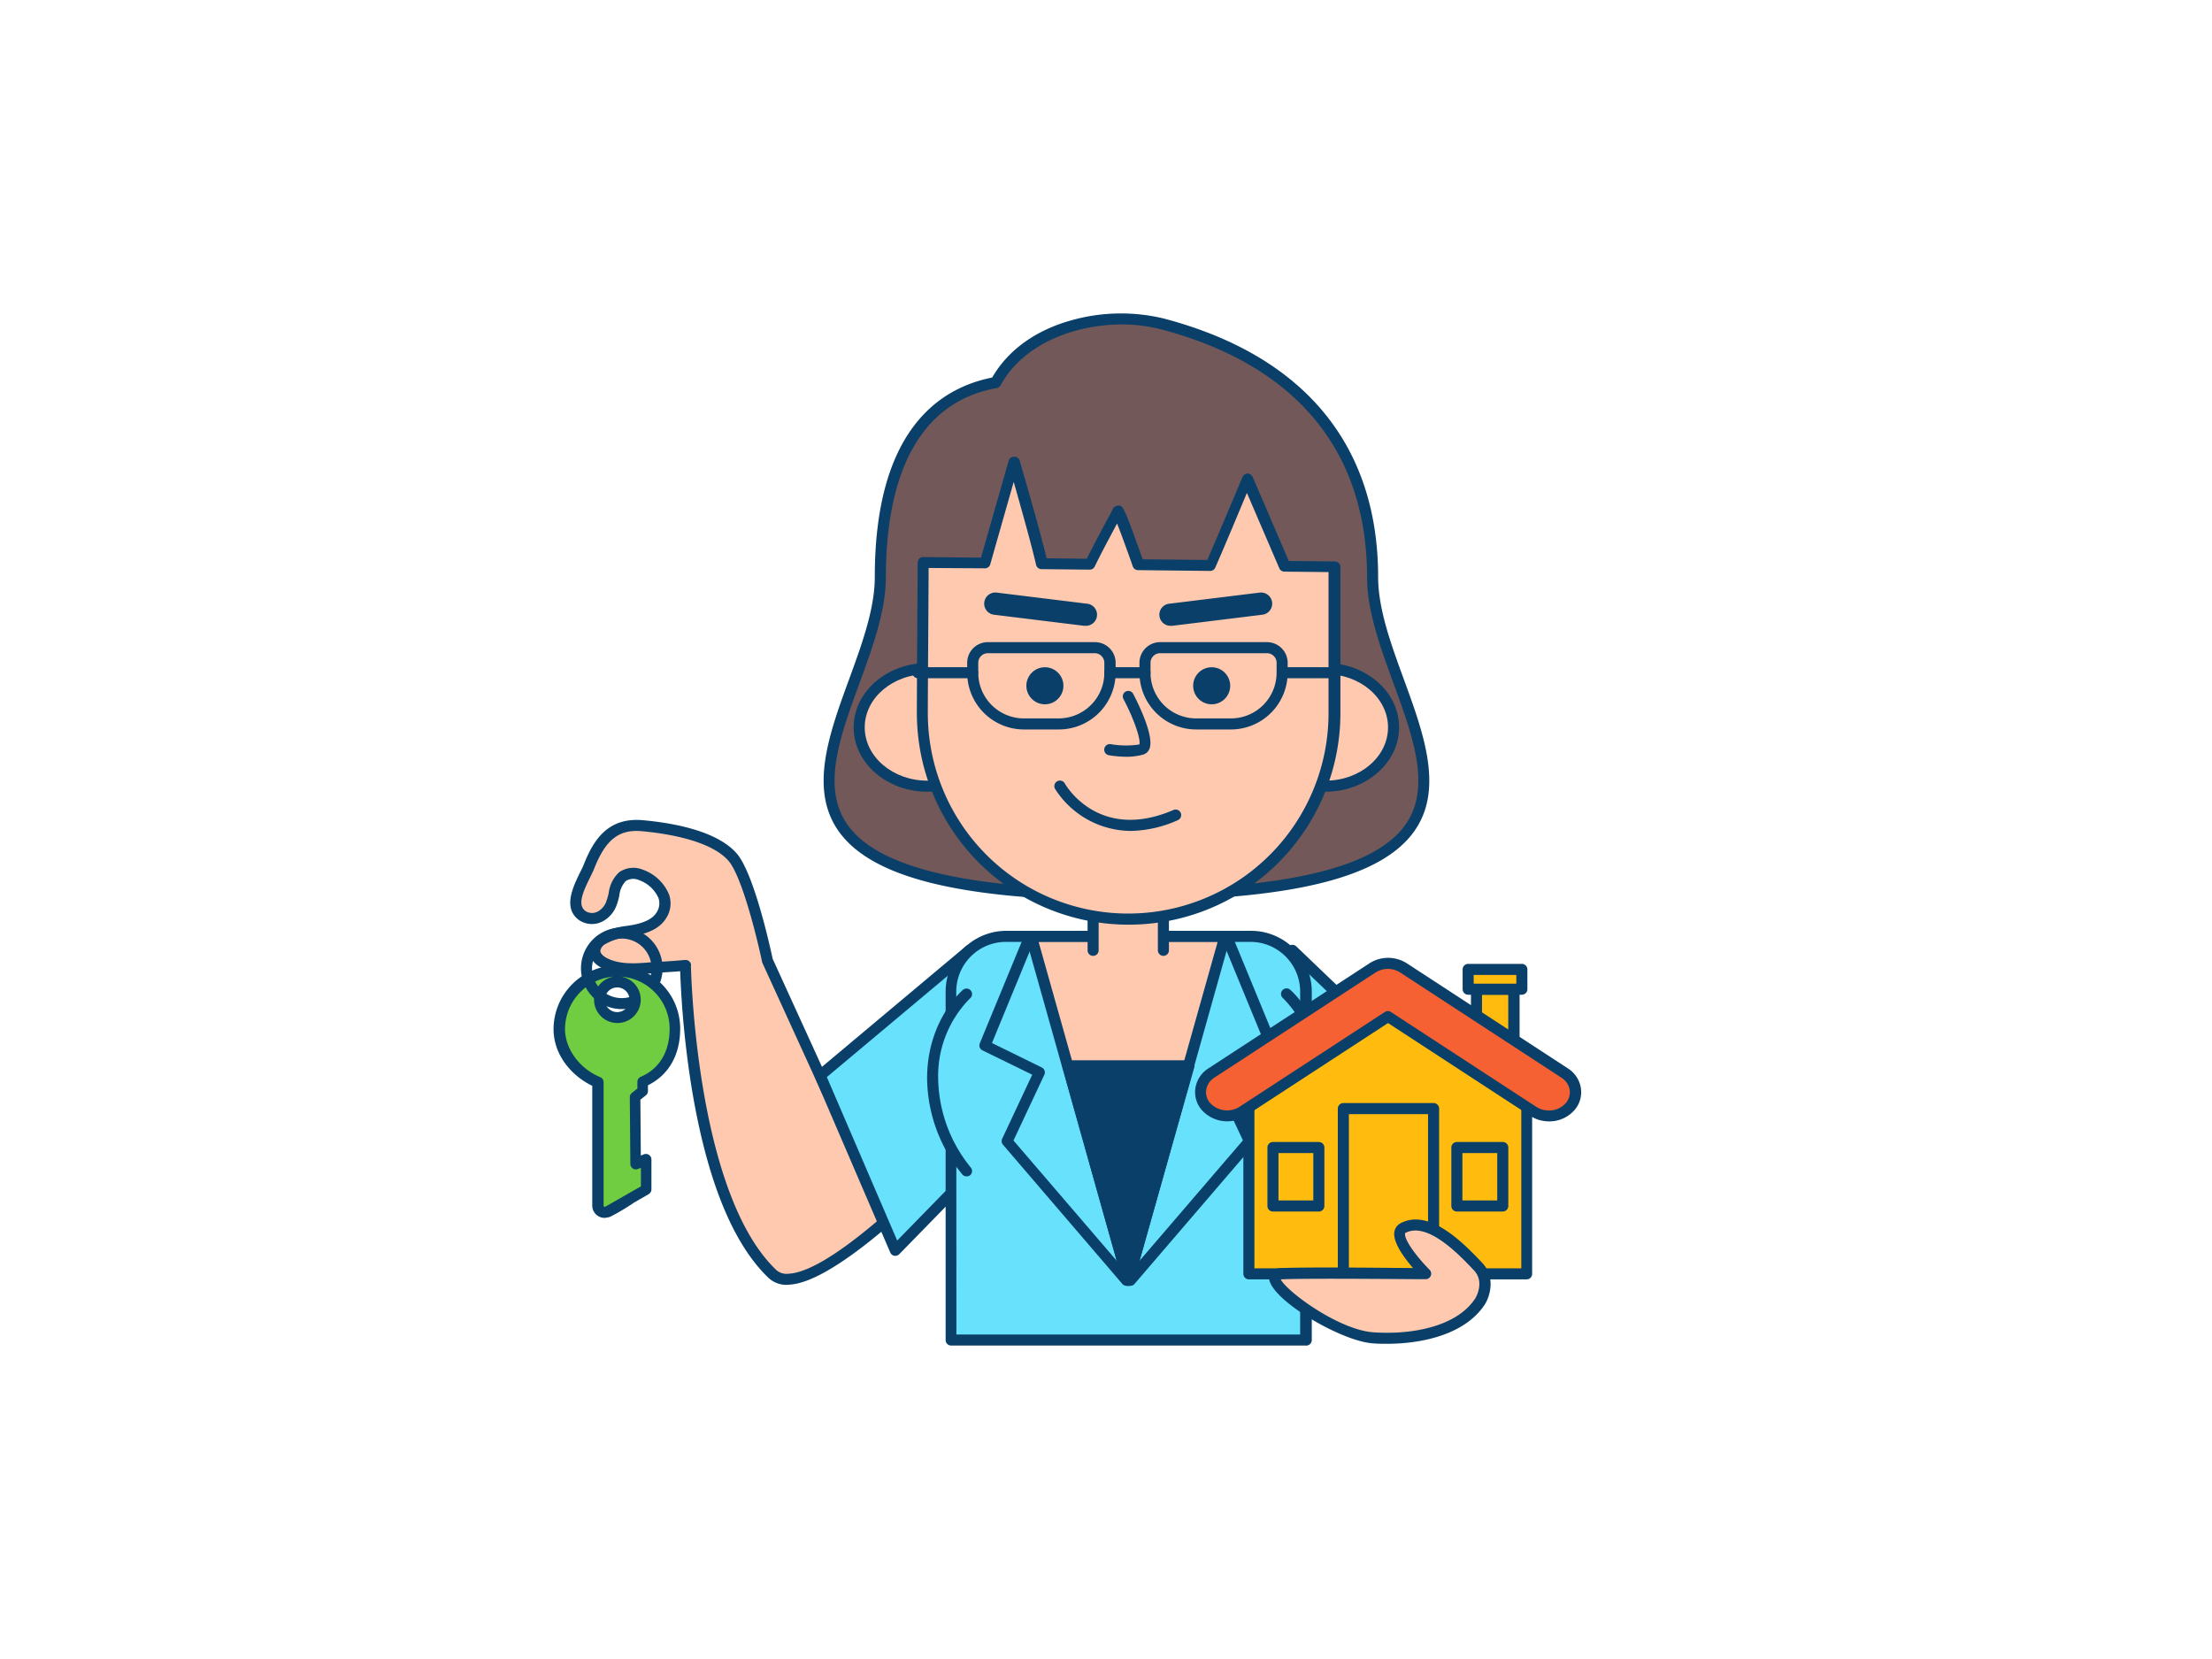 <svg xmlns="http://www.w3.org/2000/svg" viewBox="0 0 400 300"><g id="_347_real_estate_agent_outline" data-name="#347_real_estate_agent_outline"><path d="M169.24,181.92l-19.69,15.44-10.8-23.65s-3.14-15.09-6.31-18.71c-3.42-3.91-11.43-5.24-16.28-5.69-5.32-.48-7.81,2.69-9.64,7.31-1,2.44-4.12,6.89-1.22,9a3.17,3.17,0,0,0,3.1.21,4.38,4.38,0,0,0,2.12-2.36c.67-1.67.59-3.8,2-4.9a3.53,3.53,0,0,1,3.37-.31c2.86,1.09,5.62,4.15,3.68,7.29-1,1.69-3.11,2.38-5,2.74s-4,.53-5.65,1.62a2.68,2.68,0,0,0-1.36,2.06c0,1.09,1,1.89,2,2.35,2.89,1.34,6.35.88,9.43.63.35,0,5-.32,5-.4s.62,41.41,15.72,55.84c8.25,7.9,45.15-34.33,45.15-34.33Z" fill="#ffc9b0"/><path d="M142.36,232.34a4.73,4.73,0,0,1-3.39-1.26c-6.42-6.14-11.07-17.55-13.82-33.9A172.2,172.2,0,0,1,123,175.63c-.71.06-1.75.13-3.29.23l-1.47.11c-2.93.26-6.24.55-9.11-.78-1.64-.76-2.58-1.95-2.58-3.26a3.6,3.6,0,0,1,1.81-2.89,12.58,12.58,0,0,1,5-1.61l1-.16c2.26-.42,3.7-1.17,4.38-2.28a3,3,0,0,0,.34-2.58,6.05,6.05,0,0,0-3.53-3.26,2.53,2.53,0,0,0-2.39.17,4.44,4.44,0,0,0-1.16,2.59,11.89,11.89,0,0,1-.54,1.89,5.35,5.35,0,0,1-2.63,2.89,4.18,4.18,0,0,1-4.1-.29c-3-2.16-1.12-6,.14-8.59.29-.57.56-1.12.73-1.56,1.69-4.25,4.27-8.51,10.67-7.93,5.79.53,13.43,2,16.94,6,3.19,3.65,6.19,17.56,6.51,19.06l10.22,22.39,18.69-14.66a1,1,0,0,1,1.29.05l15.57,14.1a1,1,0,0,1,.08,1.4c-1.25,1.44-30.81,35.11-42.89,35.65Zm-17.42-57.85c0,.41.79,41.16,15.41,55.14a2.78,2.78,0,0,0,2.23.7c10.31-.46,36.37-29.22,40.83-34.23l-14.22-12.88-19,14.93a1,1,0,0,1-.85.18,1,1,0,0,1-.67-.56l-10.8-23.64a1.42,1.42,0,0,1-.07-.22c-.86-4.12-3.62-15.45-6.08-18.26-3.24-3.69-11.17-4.93-15.62-5.34-4.15-.38-6.56,1.49-8.62,6.68-.2.51-.49,1.09-.79,1.71-1.37,2.77-2.3,5-.78,6.07a2.19,2.19,0,0,0,2.1.11,3.35,3.35,0,0,0,1.61-1.82,12.67,12.67,0,0,0,.46-1.6,6.06,6.06,0,0,1,1.87-3.72,4.5,4.5,0,0,1,4.33-.46,8,8,0,0,1,4.71,4.49,4.89,4.89,0,0,1-.53,4.27c-1,1.62-2.87,2.67-5.72,3.19l-1,.18a10.8,10.8,0,0,0-4.27,1.3,1.71,1.71,0,0,0-.91,1.22c0,.58.73,1.12,1.42,1.44,2.39,1.11,5.29.86,8.09.61l.84-.07.68,0c.9-.06,3.55-.23,4.09-.31l.19,0a1,1,0,0,1,1.09.8,1.1,1.1,0,0,1,0,.18Z" fill="#093f68"/><polygon points="175.34 171.85 148.31 194.49 161.91 226.09 174.29 213.41 175.34 171.85" fill="#68e1fd"/><path d="M161.91,227.09h-.18a1,1,0,0,1-.74-.59l-13.6-31.61a1,1,0,0,1,.28-1.16l27-22.64a1,1,0,0,1,1.65.79l-1.05,41.57a1,1,0,0,1-.28.67l-12.38,12.68A1,1,0,0,1,161.91,227.09Zm-12.39-32.32,12.72,29.56L173.3,213l1-39Z" fill="#093f68"/><polygon points="233.67 171.85 264.28 201.14 247.09 226.09 234.71 213.41 233.67 171.85" fill="#68e1fd"/><path d="M247.09,227.09a.94.94,0,0,1-.71-.3L234,214.11a1,1,0,0,1-.29-.67l-1-41.57a1,1,0,0,1,1.69-.74L265,200.42a1,1,0,0,1,.14,1.29l-17.2,24.95a1,1,0,0,1-.73.43ZM235.7,213,247,224.53l16-23.25-28.25-27Z" fill="#093f68"/><path d="M181.92,169.35h44.21a10,10,0,0,1,10,10v63a0,0,0,0,1,0,0H171.95a0,0,0,0,1,0,0v-63A10,10,0,0,1,181.92,169.35Z" fill="#68e1fd"/><path d="M236.11,243.32H172a1,1,0,0,1-1-1v-63a11,11,0,0,1,11-11h44.21a11,11,0,0,1,11,11v63A1,1,0,0,1,236.11,243.32Zm-63.16-2h62.16v-62a9,9,0,0,0-9-9H181.92a9,9,0,0,0-9,9Z" fill="#093f68"/><path d="M174.78,179.73s-6.13,5.21-6.13,15.23a26.86,26.86,0,0,0,6.13,16.76" fill="#68e1fd"/><path d="M174.78,212.72a1,1,0,0,1-.74-.32A27.69,27.69,0,0,1,167.65,195c0-10.37,6.22-15.77,6.48-16a1,1,0,1,1,1.3,1.52h0A19.9,19.9,0,0,0,169.65,195a26.08,26.08,0,0,0,5.87,16.09,1,1,0,0,1-.07,1.41A1,1,0,0,1,174.78,212.72Z" fill="#093f68"/><path d="M232.62,179.73s6.13,5.21,6.13,15.23a26.86,26.86,0,0,1-6.13,16.76" fill="#68e1fd"/><path d="M232.62,212.72a1,1,0,0,1-.67-.26,1,1,0,0,1-.07-1.41A26.08,26.08,0,0,0,237.75,195,19.9,19.9,0,0,0,232,180.49a1,1,0,0,1,1.3-1.52c.26.22,6.48,5.62,6.48,16a27.69,27.69,0,0,1-6.39,17.44A1,1,0,0,1,232.62,212.72Z" fill="#093f68"/><polygon points="221.53 169.35 214.96 192.7 204.03 231.52 193.11 192.7 186.53 169.35 221.53 169.35" fill="#ffc9b0"/><path d="M204,232.52a1,1,0,0,1-1-.73l-17.5-62.17a1,1,0,0,1,1-1.27h35a1,1,0,0,1,.8.4,1,1,0,0,1,.16.87L205,231.79A1,1,0,0,1,204,232.52Zm-16.18-62.17L204,227.83l16.18-57.48Z" fill="#093f68"/><path d="M159.19,104.36c0-16.86,5.06-32.35,20.87-35.19C185.84,58.6,200.7,56,210.35,58.6c23.76,6.32,37.86,21.47,37.86,45.76s39.47,57.49-44.51,57.49S159.19,128.66,159.19,104.36Z" fill="#725858"/><path d="M203.7,162.85c-29.53,0-46.09-4-52.1-12.62-5.3-7.58-1.63-17.62,1.92-27.33,2.29-6.27,4.67-12.75,4.67-18.54,0-26.26,11.43-34.15,21.23-36.09,3.54-6.13,9.57-9,14.05-10.27a33,33,0,0,1,17.14-.36c25.25,6.71,38.6,22.87,38.6,46.72,0,5.79,2.38,12.27,4.67,18.54,3.55,9.71,7.22,19.75,1.92,27.33C249.79,158.84,233.23,162.85,203.7,162.85Zm-.82-104.18c-8.59,0-17.88,3.54-21.94,11a1,1,0,0,1-.7.5c-16.58,3-20.05,20.25-20.05,34.21,0,6.14-2.44,12.79-4.79,19.22-3.53,9.66-6.87,18.78-2.16,25.51,5.53,7.91,22,11.76,50.46,11.76s44.93-3.85,50.46-11.76c4.71-6.73,1.37-15.85-2.16-25.51-2.35-6.43-4.79-13.08-4.79-19.22,0-22.85-12.83-38.34-37.12-44.79A28.09,28.09,0,0,0,202.88,58.67Z" fill="#093f68"/><path d="M197.68,171.85v-7.31h12.7v7.31" fill="#ffc9b0"/><path d="M210.38,172.85a1,1,0,0,1-1-1v-6.31H198.67v6.31a1,1,0,0,1-2,0v-7.31a1,1,0,0,1,1-1h12.71a1,1,0,0,1,1,1v7.31A1,1,0,0,1,210.38,172.85Z" fill="#093f68"/><ellipse cx="167.71" cy="131.53" rx="12.35" ry="10.64" fill="#ffc9b0"/><path d="M167.71,143.17c-7.36,0-13.34-5.22-13.34-11.64s6-11.64,13.34-11.64,13.35,5.22,13.35,11.64S175.07,143.17,167.71,143.17Zm0-21.28c-6.25,0-11.34,4.32-11.34,9.64s5.09,9.64,11.34,9.64,11.35-4.33,11.35-9.64S174,121.89,167.71,121.89Z" fill="#093f68"/><ellipse cx="239.69" cy="131.53" rx="12.35" ry="10.64" fill="#ffc9b0"/><path d="M239.69,143.17c-7.36,0-13.35-5.22-13.35-11.64s6-11.64,13.35-11.64S253,125.11,253,131.53,247,143.17,239.69,143.17Zm0-21.28c-6.26,0-11.35,4.32-11.35,9.64s5.09,9.64,11.35,9.64S251,136.84,251,131.53,245.94,121.89,239.69,121.89Z" fill="#093f68"/><path d="M241.26,102.46V129a37.23,37.23,0,1,1-74.46,0c0-6.1.15-27.27.15-27.27l11.2.12,5.19-18.26s3.74,12.76,5,18.36l8.68.09c1.84-3.79,4.86-9.21,5-9.59s2.32,5.62,3.75,9.68l13.06.14c2.38-5.51,6.63-15.67,6.63-15.67l6.79,15.8Z" fill="#ffc9b0"/><path d="M204,167.21A38.28,38.28,0,0,1,165.8,129c0-6,.15-27.06.15-27.27a1,1,0,0,1,.3-.71.93.93,0,0,1,.71-.29l10.44.11,5-17.52a1,1,0,0,1,1-.73h0a1,1,0,0,1,1,.72c0,.12,3.45,11.76,4.86,17.65l7.27.08c1.11-2.25,2.55-4.93,3.52-6.76.56-1,1.08-2,1.16-2.19a1.08,1.08,0,0,1,1-.66c.86,0,1,.07,4.42,9.71l11.7.12c2.39-5.55,6.32-14.94,6.36-15a1,1,0,0,1,.91-.62h0a1,1,0,0,1,.92.61l6.53,15.19,8.34.09a1,1,0,0,1,1,1V129A38.28,38.28,0,0,1,204,167.21Zm-36.08-64.5c0,4.28-.14,21-.14,26.26a36.23,36.23,0,1,0,72.46,0V103.45l-8-.08a1,1,0,0,1-.9-.61l-5.86-13.63c-1.38,3.3-4,9.6-5.72,13.5a1,1,0,0,1-.92.61h0l-13.06-.14a1,1,0,0,1-.93-.67c-1.46-4.14-2.33-6.47-2.85-7.77-.08.17-.18.34-.28.54-1.06,2-2.65,4.93-3.76,7.25a1,1,0,0,1-.92.56l-8.68-.09a1,1,0,0,1-1-.78c-.86-3.74-2.85-10.78-4.05-15l-4.24,14.9a1,1,0,0,1-1,.73h0Z" fill="#093f68"/><circle cx="188.95" cy="124.01" r="3.35" fill="#093f68"/><circle cx="219.11" cy="124.01" r="3.35" fill="#093f68"/><path d="M203.86,136.85a20.72,20.72,0,0,1-3.34-.28,1,1,0,0,1,.35-2,16,16,0,0,0,5.17.05c.27-.93-1-4.67-2.89-8.22a1,1,0,0,1,.42-1.35,1,1,0,0,1,1.35.43c.94,1.79,3.91,7.81,2.91,10a1.78,1.78,0,0,1-1.2,1A11.64,11.64,0,0,1,203.86,136.85Z" fill="#093f68"/><path d="M191.44,131.91h-6.29a10.27,10.27,0,0,1-10.25-10.26v-1.79a3.73,3.73,0,0,1,3.74-3.74H198a3.74,3.74,0,0,1,3.74,3.74v1.79A10.27,10.27,0,0,1,191.44,131.91Zm-12.8-13.79a1.74,1.74,0,0,0-1.74,1.74v1.79a8.26,8.26,0,0,0,8.25,8.26h6.29a8.27,8.27,0,0,0,8.26-8.26v-1.79a1.74,1.74,0,0,0-1.74-1.74Z" fill="#093f68"/><path d="M222.6,131.91h-6.29a10.27,10.27,0,0,1-10.26-10.26v-1.79a3.74,3.74,0,0,1,3.74-3.74h19.32a3.74,3.74,0,0,1,3.74,3.74v1.79A10.27,10.27,0,0,1,222.6,131.91Zm-12.81-13.79a1.74,1.74,0,0,0-1.74,1.74v1.79a8.26,8.26,0,0,0,8.26,8.26h6.29a8.26,8.26,0,0,0,8.25-8.26v-1.79a1.74,1.74,0,0,0-1.74-1.74Z" fill="#093f68"/><path d="M175.9,122.65H166a1,1,0,0,1,0-2h9.89a1,1,0,0,1,0,2Z" fill="#093f68"/><path d="M241.26,122.65h-9.1a1,1,0,0,1,0-2h9.1a1,1,0,0,1,0,2Z" fill="#093f68"/><path d="M207.05,122.65H200.7a1,1,0,0,1,0-2h6.35a1,1,0,0,1,0,2Z" fill="#093f68"/><polygon points="214.96 192.7 204.03 231.52 193.11 192.7 214.96 192.7" fill="#093f68"/><path d="M204,232.52a1,1,0,0,1-1-.73L192.14,193a1,1,0,0,1,1-1.27H215a1,1,0,0,1,.8.4,1,1,0,0,1,.16.87L205,231.79A1,1,0,0,1,204,232.52Zm-9.6-38.82,9.6,34.13,9.61-34.13Z" fill="#093f68"/><path d="M203.72,232.52a1,1,0,0,1-.76-.34L181.37,207a1,1,0,0,1-.15-1.07l5.44-11.59-9-4.4a1,1,0,0,1-.48-1.28L185.29,169a1,1,0,0,1,1.31-.55,1,1,0,0,1,.54,1.31l-7.76,18.85,9,4.42a1,1,0,0,1,.47,1.32l-5.58,11.89,21.17,24.66a1,1,0,0,1-.11,1.41A1,1,0,0,1,203.72,232.52Z" fill="#093f68"/><path d="M204.35,232.52a.94.94,0,0,1-.65-.24,1,1,0,0,1-.11-1.41l21.17-24.66-5.58-11.89a1,1,0,0,1,.47-1.32l9-4.42-7.76-18.85a1,1,0,1,1,1.85-.76l8.12,19.71a1,1,0,0,1-.49,1.28l-9,4.4L226.84,206a1,1,0,0,1-.14,1.07l-21.59,25.16A1,1,0,0,1,204.35,232.52Z" fill="#093f68"/><rect x="266.95" y="178.88" width="6.79" height="14.37" fill="#ffbc0e"/><path d="M273.74,194.25H267a1,1,0,0,1-1-1V178.88a1,1,0,0,1,1-1h6.79a1,1,0,0,1,1,1v14.37A1,1,0,0,1,273.74,194.25Zm-5.79-2h4.79V179.88H268Z" fill="#093f68"/><rect x="265.49" y="175.3" width="9.7" height="3.58" fill="#ffbc0e"/><path d="M275.2,179.88h-9.71a1,1,0,0,1-1-1V175.3a1,1,0,0,1,1-1h9.71a1,1,0,0,1,1,1v3.58A1,1,0,0,1,275.2,179.88Zm-8.71-2h7.71V176.3h-7.71Z" fill="#093f68"/><polygon points="225.84 196.04 250.97 180.64 276.11 196.04 276.11 230.35 225.84 230.35 225.84 196.04" fill="#ffbc0e"/><path d="M276.1,231.35H225.84a1,1,0,0,1-1-1V196a1,1,0,0,1,.47-.85l25.14-15.4a1,1,0,0,1,1,0l25.14,15.4a1,1,0,0,1,.47.85v34.31A1,1,0,0,1,276.1,231.35Zm-49.26-2H275.1V196.6L251,181.82,226.84,196.6Z" fill="#093f68"/><path d="M280.09,201.78a5.2,5.2,0,0,1-2.82-.82L251,183.8,224.67,201A5.17,5.17,0,0,1,218,200a4,4,0,0,1,1.05-6l29.12-19a5.23,5.23,0,0,1,5.64,0l29.12,19a4,4,0,0,1,1,6A5,5,0,0,1,280.09,201.78Z" fill="#f56132"/><path d="M280.09,202.78a6.18,6.18,0,0,1-3.37-1L251,185l-25.75,16.8a6.2,6.2,0,0,1-8-1.15,4.93,4.93,0,0,1-1.08-3.9,5.17,5.17,0,0,1,2.36-3.56l29.12-19a6.27,6.27,0,0,1,6.74,0l29.12,19a5.17,5.17,0,0,1,2.36,3.56,4.89,4.89,0,0,1-1.08,3.9A6,6,0,0,1,280.09,202.78ZM251,175.21a4.18,4.18,0,0,0-2.28.66l-29.12,19a3.26,3.26,0,0,0-1.48,2.19,3,3,0,0,0,.66,2.34,4.17,4.17,0,0,0,5.38.73L250.42,183a1,1,0,0,1,1.1,0l26.29,17.15a4.19,4.19,0,0,0,2.28.66,4,4,0,0,0,3.1-1.39,3,3,0,0,0,.66-2.34,3.26,3.26,0,0,0-1.48-2.19l-29.12-19A4.18,4.18,0,0,0,251,175.21Z" fill="#093f68"/><rect x="242.92" y="200.47" width="16.32" height="29.89" fill="#ffbc0e"/><path d="M259.24,231.35H242.92a1,1,0,0,1-1-1V200.47a1,1,0,0,1,1-1h16.32a1,1,0,0,1,1,1v29.88A1,1,0,0,1,259.24,231.35Zm-15.32-2h14.32V201.47H243.92Z" fill="#093f68"/><rect x="230.19" y="207.51" width="8.3" height="10.57" fill="#ffbc0e"/><path d="M238.49,219.08h-8.3a1,1,0,0,1-1-1V207.51a1,1,0,0,1,1-1h8.3a1,1,0,0,1,1,1v10.57A1,1,0,0,1,238.49,219.08Zm-7.3-2h6.3v-8.57h-6.3Z" fill="#093f68"/><rect x="263.45" y="207.51" width="8.3" height="10.57" fill="#ffbc0e"/><path d="M271.75,219.08h-8.3a1,1,0,0,1-1-1V207.51a1,1,0,0,1,1-1h8.3a1,1,0,0,1,1,1v10.57A1,1,0,0,1,271.75,219.08Zm-7.3-2h6.3v-8.57h-6.3Z" fill="#093f68"/><path d="M109.91,219.08s3.44-1.9,3.66-2.09Z" fill="#70cc40"/><path d="M109.91,220.08a1,1,0,0,1-.87-.51,1,1,0,0,1,.37-1.36l3.66-2.09a1,1,0,0,1,1.16,1.62A37.1,37.1,0,0,1,110.4,220,1.07,1.07,0,0,1,109.91,220.08Z" fill="#093f68"/><path d="M116.18,195.64c3.73-1.6,5.83-5,5.83-9.61a10.45,10.45,0,1,0-20.89.05c0,4.34,3.2,8.06,7,9.62V218a1.22,1.22,0,0,0,1.81,1.07l6.94-4v-5.4l-1.91.77-.1-12.05,1.34-1.09ZM111.57,184a3.23,3.23,0,1,1,3.22-3.23A3.23,3.23,0,0,1,111.57,184Z" fill="#70cc40"/><path d="M109.32,220.23a2.19,2.19,0,0,1-1.13-.31A2.22,2.22,0,0,1,107.1,218V196.35c-3.55-1.7-7-5.42-7-10.27a11.56,11.56,0,0,1,10.82-11.48A11.44,11.44,0,0,1,123,186c0,4.76-2.06,8.38-5.83,10.25v1.05a1,1,0,0,1-.37.77l-1,.79.08,10.1.55-.22a1,1,0,0,1,1.37.93v5.4a1,1,0,0,1-.5.87l-6.94,4A2.27,2.27,0,0,1,109.32,220.23ZM111,176.6a9.55,9.55,0,0,0-8.83,9.47c0,3.59,2.63,7.17,6.36,8.71a1,1,0,0,1,.62.92V218a.22.22,0,0,0,.11.2.21.21,0,0,0,.22,0l6.42-3.67v-3.35l-.54.21a1,1,0,0,1-.93-.09,1,1,0,0,1-.44-.83l-.1-12.05a1,1,0,0,1,.37-.78l1-.79v-1.21a1,1,0,0,1,.61-.92c3.37-1.44,5.22-4.53,5.22-8.69a9.45,9.45,0,0,0-8.83-9.43,4.22,4.22,0,1,1-1.23,0Zm5.23,20.73h0Zm-4.61-18.77a2.23,2.23,0,1,0,2.22,2.22A2.23,2.23,0,0,0,111.57,178.56Z" fill="#093f68"/><path d="M112.45,182.48a7.38,7.38,0,1,1,6.93-4.87,1,1,0,0,1-1.28.6,1,1,0,0,1-.6-1.28,5.32,5.32,0,0,0,.32-1.82,5.38,5.38,0,1,0-4,5.2,1,1,0,0,1,.5,1.94A7.52,7.52,0,0,1,112.45,182.48Z" fill="#093f68"/><path d="M267.6,235.39s2.26-3.58-.33-6.33c-3-3.17-9-9.36-13.53-7-2.79,1.44,4.07,8.28,4.07,8.28s-21.48-.26-26.31,0,8.92,11,16.75,11.59C255.18,242.44,263.91,241,267.6,235.39Z" fill="#ffc9b0"/><path d="M250.78,243c-.89,0-1.76,0-2.6-.09-5.82-.42-18.73-8.08-18.7-11.9,0-.76.53-1.61,2-1.69,3.91-.21,18.34-.08,24.05,0-1.6-1.86-3.68-4.67-3.39-6.53a2.17,2.17,0,0,1,1.18-1.62c5.34-2.76,11.67,4,14.72,7.2,2.47,2.62,1.37,6.08.45,7.54v0C265,241.2,257.45,243,250.78,243Zm-19.2-11.68c1.08,2.21,10.48,9.15,16.74,9.6,6.64.48,15-.88,18.44-6.1.13-.21,1.76-3-.22-5.1-2.5-2.65-8.35-8.86-12.35-6.79-.1,0-.1.08-.11.14-.18,1.13,2.17,4.28,4.44,6.55a1,1,0,0,1-.71,1.7h0C257.58,231.35,236.38,231.1,231.58,231.35Zm36,4h0Zm0,0h0Zm-36.32-4Z" fill="#093f68"/><path d="M196.28,113.16H196l-16.26-2a2,2,0,1,1,.5-4l16.26,2a2,2,0,0,1-.25,4Z" fill="#093f68"/><path d="M211.78,113.16a2,2,0,0,1-.25-4l16.26-2a2,2,0,1,1,.49,4l-16.25,2Z" fill="#093f68"/><path d="M204.44,150.26a16.39,16.39,0,0,1-13.65-7.6,1,1,0,0,1,1.75-1h0c.24.43,6.21,10.6,19.66,4.81a1,1,0,1,1,.79,1.84A21.63,21.63,0,0,1,204.44,150.26Z" fill="#093f68"/></g></svg>